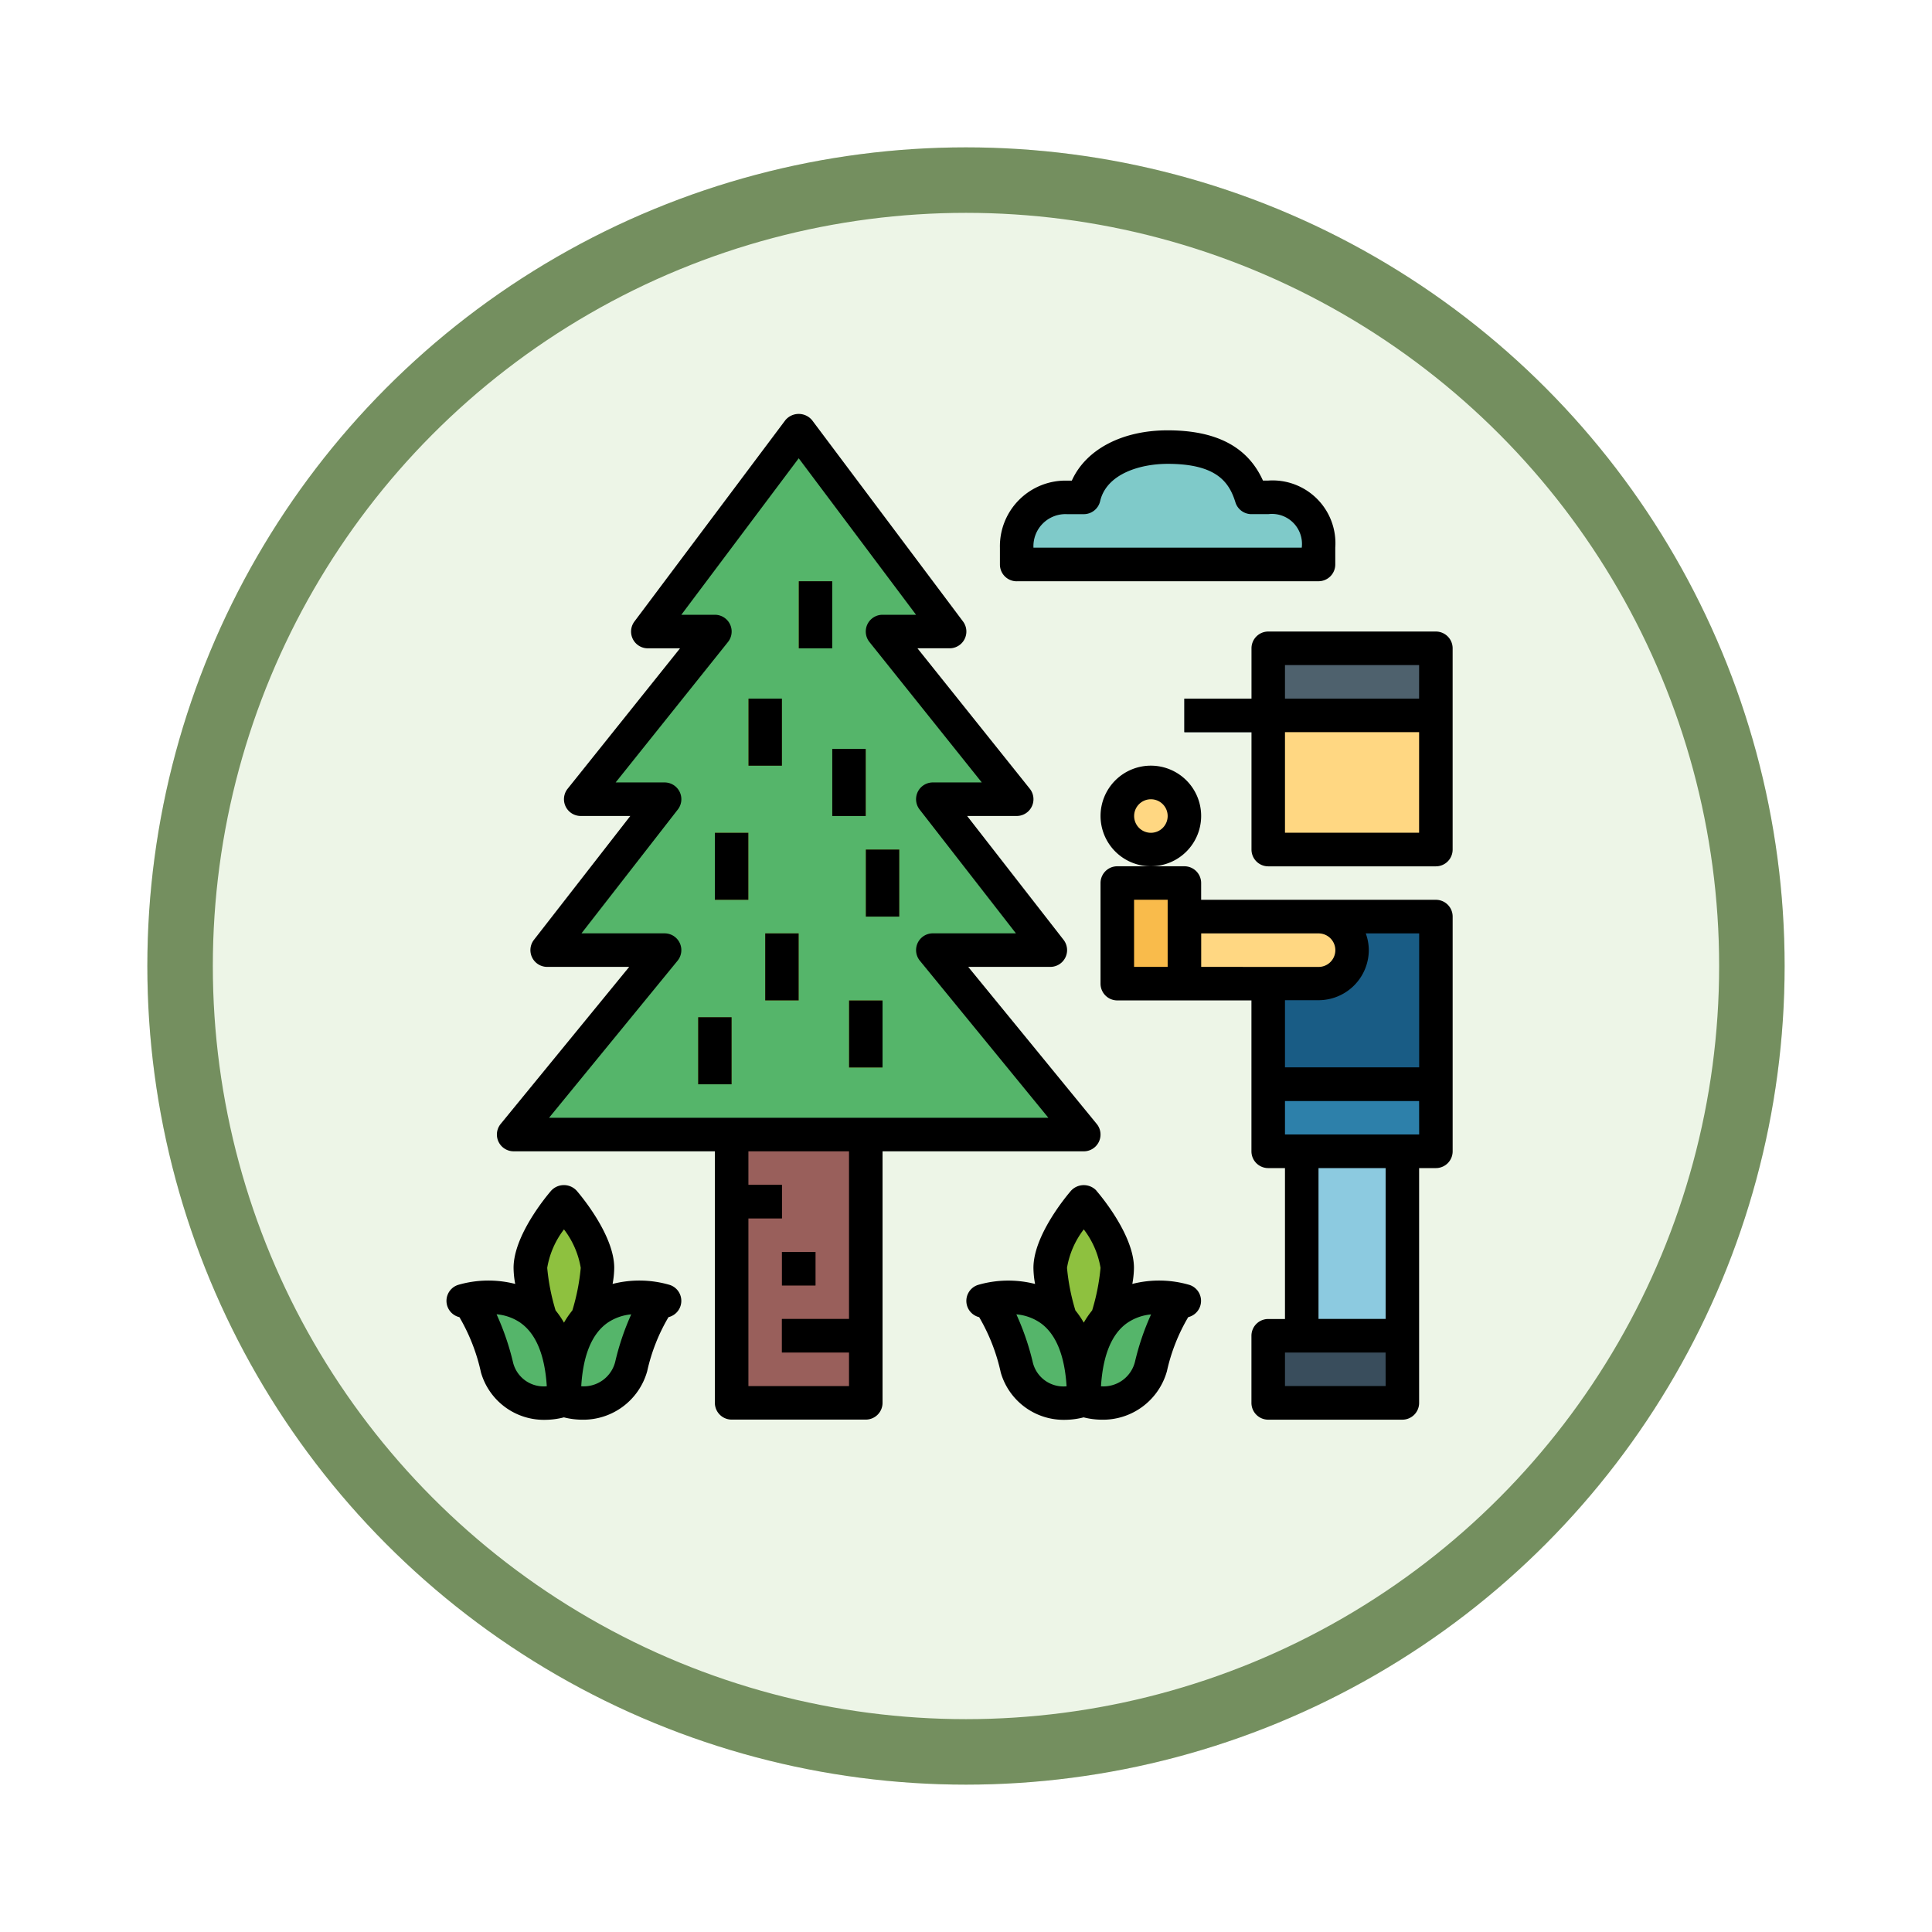 <svg xmlns="http://www.w3.org/2000/svg" xmlns:xlink="http://www.w3.org/1999/xlink" width="118" height="118" viewBox="0 0 118 118">
  <defs>
    <filter id="Elipse_12115" x="0" y="0" width="118" height="118" filterUnits="userSpaceOnUse">
      <feOffset dy="3" input="SourceAlpha"/>
      <feGaussianBlur stdDeviation="3" result="blur"/>
      <feFlood flood-opacity="0.161"/>
      <feComposite operator="in" in2="blur"/>
      <feComposite in="SourceGraphic"/>
    </filter>
  </defs>
  <g id="Grupo_1197962" data-name="Grupo 1197962" transform="translate(-196 -1417.171)">
    <g id="Grupo_1184436" data-name="Grupo 1184436" transform="translate(-549.781 -2428.829)">
      <g id="Grupo_1181949" data-name="Grupo 1181949" transform="translate(-54 1303)">
        <g transform="matrix(1, 0, 0, 1, 799.78, 2543)" filter="url(#Elipse_12115)">
          <g id="Elipse_12115-2" data-name="Elipse 12115" transform="translate(9 6)" fill="#edf5e7" stroke="#748f5f" stroke-width="4">
            <circle cx="50" cy="50" r="50" stroke="none"/>
            <circle cx="50" cy="50" r="48" fill="none"/>
          </g>
        </g>
      </g>
    </g>
    <g id="Filled_outline" data-name="Filled outline" transform="translate(221.277 1440.43)">
      <path id="Trazado_1064889" data-name="Trazado 1064889" d="M0,0H10.241V12.289H0Z" transform="translate(62.421 28.626) rotate(180)" fill="#ffd782"/>
      <path id="Trazado_1064890" data-name="Trazado 1064890" d="M0,0H10.241V4.1H0Z" transform="translate(62.421 20.433) rotate(180)" fill="#4e616d"/>
      <path id="Trazado_1064891" data-name="Trazado 1064891" d="M0,0H10.241V4.1H0Z" transform="translate(62.421 47.06) rotate(180)" fill="#2d80aa"/>
      <path id="Trazado_1064892" data-name="Trazado 1064892" d="M53,46h6.145V57.265H53Z" transform="translate(1.229 1.06)" fill="#8ccae0"/>
      <path id="Trazado_1064893" data-name="Trazado 1064893" d="M46,19h5.12v2.048H46Z" transform="translate(1.06 0.409)" fill="#394d5c"/>
      <path id="Trazado_1064894" data-name="Trazado 1064894" d="M51,57h8.193v4.1H51Z" transform="translate(1.181 1.325)" fill="#394d5c"/>
      <path id="Trazado_1064895" data-name="Trazado 1064895" d="M0,0H10.241V10.241H0Z" transform="translate(62.421 42.963) rotate(180)" fill="#195c85"/>
      <path id="Trazado_1064896" data-name="Trazado 1064896" d="M46,32h8.193a2.048,2.048,0,0,1,0,4.1H46Z" transform="translate(1.06 0.722)" fill="#ffd782"/>
      <path id="Trazado_1064897" data-name="Trazado 1064897" d="M42,30h4.1v6.145H42Z" transform="translate(0.964 0.674)" fill="#f9bb4b"/>
      <circle id="Elipse_12280" data-name="Elipse 12280" cx="2.048" cy="2.048" r="2.048" transform="translate(42.964 24.53)" fill="#ffd782"/>
      <path id="Trazado_1064898" data-name="Trazado 1064898" d="M38.771,34.747,31.6,25.53h5.12L28.53,15.289h4.1L23.41,3,14.193,15.289h4.1L10.1,25.53h5.12L8.048,34.747h7.169L6,46.012H40.819L31.6,34.747Z" transform="translate(0.096 0.024)" fill="#55b56a"/>
      <path id="Trazado_1064899" data-name="Trazado 1064899" d="M19,45h8.193V61.385H19Z" transform="translate(0.41 1.035)" fill="#995f5b"/>
      <path id="Trazado_1064900" data-name="Trazado 1064900" d="M19,48h3.072v2.048H19Z" transform="translate(0.41 1.108)" fill="#66342e"/>
      <path id="Trazado_1064901" data-name="Trazado 1064901" d="M22,52h2.048v2.048H22Z" transform="translate(0.482 1.204)" fill="#66342e"/>
      <path id="Trazado_1064902" data-name="Trazado 1064902" d="M22,56h5.12v2.048H22Z" transform="translate(0.482 1.3)" fill="#66342e"/>
      <g id="Grupo_1197961" data-name="Grupo 1197961" transform="translate(17.361 12.24)">
        <path id="Trazado_1064903" data-name="Trazado 1064903" d="M20,19h2.048v4.1H20Z" transform="translate(-16.928 -11.831)" fill="#c8d952"/>
        <path id="Trazado_1064904" data-name="Trazado 1064904" d="M25,22h2.048v4.1H25Z" transform="translate(-16.807 -11.759)" fill="#c8d952"/>
        <path id="Trazado_1064905" data-name="Trazado 1064905" d="M23,12h2.048v4.1H23Z" transform="translate(-16.855 -12)" fill="#c8d952"/>
        <path id="Trazado_1064906" data-name="Trazado 1064906" d="M27,28h2.048v4.1H27Z" transform="translate(-16.759 -11.615)" fill="#c8d952"/>
        <path id="Trazado_1064907" data-name="Trazado 1064907" d="M21,33h2.048v4.1H21Z" transform="translate(-16.904 -11.494)" fill="#c8d952"/>
        <path id="Trazado_1064908" data-name="Trazado 1064908" d="M17,38h2.048v4.1H17Z" transform="translate(-17 -11.374)" fill="#c8d952"/>
        <path id="Trazado_1064909" data-name="Trazado 1064909" d="M26,37h2.048v4.1H26Z" transform="translate(-16.783 -11.398)" fill="#c8d952"/>
        <path id="Trazado_1064910" data-name="Trazado 1064910" d="M18,27h2.048v4.1H18Z" transform="translate(-16.976 -11.639)" fill="#c8d952"/>
      </g>
      <path id="Trazado_1064911" data-name="Trazado 1064911" d="M54.434,11.169V10.145a2.835,2.835,0,0,0-3.072-3.072H50.337C49.73,5.127,48.289,4,45.217,4c-2.281,0-4.627.954-5.12,3.072H39.072A2.989,2.989,0,0,0,36,10.145v1.024Z" transform="translate(0.819 0.048)" fill="#7fcac9"/>
      <path id="Trazado_1064912" data-name="Trazado 1064912" d="M9,60.99a3.187,3.187,0,0,0,4.1-2.022s1.024-4.042,2.048-4.042c0,0-6.145-2.022-6.145,6.064Z" transform="translate(0.169 1.269)" fill="#55b56a"/>
      <path id="Trazado_1064913" data-name="Trazado 1064913" d="M9.145,60.99a3.187,3.187,0,0,1-4.1-2.022S4.024,54.926,3,54.926c0,0,6.145-2.022,6.145,6.064Z" transform="translate(0.024 1.269)" fill="#55b56a"/>
      <path id="Trazado_1064914" data-name="Trazado 1064914" d="M11.1,53.042c0,1.674-2.048,8.085-2.048,8.085S7,54.716,7,53.042,9.048,49,9.048,49,11.1,51.368,11.1,53.042Z" transform="translate(0.12 1.132)" fill="#8ec13f"/>
      <path id="Trazado_1064915" data-name="Trazado 1064915" d="M40,60.99a3.187,3.187,0,0,0,4.1-2.022s1.024-4.042,2.048-4.042c0,0-6.145-2.022-6.145,6.064Z" transform="translate(0.916 1.269)" fill="#55b56a"/>
      <path id="Trazado_1064916" data-name="Trazado 1064916" d="M40.145,60.99a3.187,3.187,0,0,1-4.1-2.022S35.024,54.926,34,54.926c0,0,6.145-2.022,6.145,6.064Z" transform="translate(0.771 1.269)" fill="#55b56a"/>
      <path id="Trazado_1064917" data-name="Trazado 1064917" d="M42.1,53.042c0,1.674-2.048,8.085-2.048,8.085S38,54.716,38,53.042,40.048,49,40.048,49,42.1,51.368,42.1,53.042Z" transform="translate(0.867 1.132)" fill="#8ec13f"/>
      <path id="Trazado_1064918" data-name="Trazado 1064918" d="M61.361,15H51.12A1.024,1.024,0,0,0,50.1,16.024V19.1H46v2.048h4.1v7.169a1.024,1.024,0,0,0,1.024,1.024H61.361a1.024,1.024,0,0,0,1.024-1.024V16.024A1.024,1.024,0,0,0,61.361,15ZM60.337,27.289H52.145V21.145h8.193Zm0-8.193H52.145V17.048h8.193Z" transform="translate(1.06 0.313)"/>
      <path id="Trazado_1064919" data-name="Trazado 1064919" d="M61.482,31.048H47.145V30.024A1.024,1.024,0,0,0,46.12,29h-4.1A1.024,1.024,0,0,0,41,30.024v6.145a1.024,1.024,0,0,0,1.024,1.024h8.193V46.41a1.024,1.024,0,0,0,1.024,1.024h1.024v9.217H51.241a1.024,1.024,0,0,0-1.024,1.024v4.1A1.024,1.024,0,0,0,51.241,62.8h8.193a1.024,1.024,0,0,0,1.024-1.024V47.434h1.024a1.024,1.024,0,0,0,1.024-1.024V32.072A1.024,1.024,0,0,0,61.482,31.048ZM45.1,35.145H43.048v-4.1H45.1Zm2.048,0V33.1h7.169a1.024,1.024,0,0,1,0,2.048Zm11.265,25.6H52.265V58.7H58.41Zm0-4.1h-4.1V47.434h4.1Zm2.048-11.265H52.265V43.337h8.193Zm0-4.1H52.265v-4.1h2.048a3.072,3.072,0,0,0,3.072-3.072A3.037,3.037,0,0,0,57.2,33.1h3.261Z" transform="translate(0.94 0.65)"/>
      <path id="Trazado_1064920" data-name="Trazado 1064920" d="M47.145,26.072a3.072,3.072,0,1,0-3.072,3.072A3.072,3.072,0,0,0,47.145,26.072ZM44.072,27.1A1.024,1.024,0,1,1,45.1,26.072,1.024,1.024,0,0,1,44.072,27.1Z" transform="translate(0.94 0.505)"/>
      <path id="Trazado_1064921" data-name="Trazado 1064921" d="M6.024,47.06H18.313V62.421a1.024,1.024,0,0,0,1.024,1.024H27.53a1.024,1.024,0,0,0,1.024-1.024V47.06H40.843a1.024,1.024,0,0,0,.793-1.672l-7.849-9.593H38.8a1.024,1.024,0,0,0,.809-1.653L33.72,26.578h3.027a1.024,1.024,0,0,0,.8-1.664l-6.861-8.577h1.965A1.024,1.024,0,0,0,33.47,14.7L24.253,2.409a1.061,1.061,0,0,0-1.639,0L13.4,14.7a1.024,1.024,0,0,0,.819,1.639h1.965L9.321,24.914a1.024,1.024,0,0,0,.8,1.664h3.027L7.263,34.142a1.024,1.024,0,0,0,.809,1.653H13.08L5.231,45.387a1.024,1.024,0,0,0,.793,1.672ZM26.506,57.3h-4.1v2.048h4.1V61.4H20.361V51.156H22.41V49.108H20.361V47.06h6.145ZM16.034,35.419a1.024,1.024,0,0,0-.793-1.672H10.166l5.884-7.564a1.024,1.024,0,0,0-.809-1.653H12.252l6.861-8.577a1.024,1.024,0,0,0-.8-1.664H16.265l7.169-9.558L30.6,14.289H28.554a1.024,1.024,0,0,0-.8,1.664l6.861,8.577H31.626a1.024,1.024,0,0,0-.809,1.653L36.7,33.746H31.626a1.024,1.024,0,0,0-.793,1.672l7.849,9.593H8.185Z" transform="translate(0.072 0)"/>
      <path id="Trazado_1064922" data-name="Trazado 1064922" d="M22,52h2.048v2.048H22Z" transform="translate(0.482 1.204)"/>
      <path id="Trazado_1064923" data-name="Trazado 1064923" d="M20,19h2.048v4.1H20Z" transform="translate(0.434 0.409)"/>
      <path id="Trazado_1064924" data-name="Trazado 1064924" d="M25,22h2.048v4.1H25Z" transform="translate(0.554 0.481)"/>
      <path id="Trazado_1064925" data-name="Trazado 1064925" d="M23,12h2.048v4.1H23Z" transform="translate(0.506 0.24)"/>
      <path id="Trazado_1064926" data-name="Trazado 1064926" d="M27,28h2.048v4.1H27Z" transform="translate(0.602 0.626)"/>
      <path id="Trazado_1064927" data-name="Trazado 1064927" d="M21,33h2.048v4.1H21Z" transform="translate(0.458 0.746)"/>
      <path id="Trazado_1064928" data-name="Trazado 1064928" d="M17,38h2.048v4.1H17Z" transform="translate(0.361 0.867)"/>
      <path id="Trazado_1064929" data-name="Trazado 1064929" d="M26,37h2.048v4.1H26Z" transform="translate(0.578 0.843)"/>
      <path id="Trazado_1064930" data-name="Trazado 1064930" d="M18,27h2.048v4.1H18Z" transform="translate(0.385 0.602)"/>
      <path id="Trazado_1064931" data-name="Trazado 1064931" d="M36.024,12.217H54.458a1.024,1.024,0,0,0,1.024-1.024V10.169a3.838,3.838,0,0,0-4.1-4.1h-.317C50.137,4.007,48.223,3,45.241,3c-2.8,0-5,1.181-5.85,3.072H39.1a4.007,4.007,0,0,0-4.1,4.1v1.024a1.024,1.024,0,0,0,1.024,1.024ZM39.1,8.12H40.12a1.024,1.024,0,0,0,1-.792c.392-1.684,2.466-2.281,4.123-2.281,3,0,3.763,1.127,4.142,2.355a1.024,1.024,0,0,0,.978.717h1.024a1.835,1.835,0,0,1,2.048,2.048H37.048A1.959,1.959,0,0,1,39.1,8.12Z" transform="translate(0.795 0.024)"/>
      <path id="Trazado_1064932" data-name="Trazado 1064932" d="M2.784,56.083A11.545,11.545,0,0,1,4.1,59.462,4,4,0,0,0,8.064,62.35a4.618,4.618,0,0,0,1.1-.15,4.569,4.569,0,0,0,1.094.143,4.053,4.053,0,0,0,3.994-2.963,11.265,11.265,0,0,1,1.3-3.3,1.024,1.024,0,0,0,.08-1.968,6.6,6.6,0,0,0-3.494-.061,5.624,5.624,0,0,0,.1-.984c0-2-2.063-4.444-2.3-4.716a1.059,1.059,0,0,0-1.548,0c-.235.272-2.3,2.713-2.3,4.716a5.624,5.624,0,0,0,.1.984,6.605,6.605,0,0,0-3.494.061,1.024,1.024,0,0,0,.08,1.968Zm9,.372a3.049,3.049,0,0,1,1.493-.545A15.63,15.63,0,0,0,12.3,58.8a1.98,1.98,0,0,1-2.077,1.5C10.336,58.422,10.862,57.13,11.786,56.455ZM9.169,50.721a5.283,5.283,0,0,1,1.024,2.348,12.963,12.963,0,0,1-.512,2.6,5.451,5.451,0,0,0-.512.748,5.45,5.45,0,0,0-.512-.748,12.963,12.963,0,0,1-.512-2.6,5.283,5.283,0,0,1,1.024-2.348ZM6.541,56.447C7.472,57.12,8,58.416,8.119,60.3a1.925,1.925,0,0,1-2.054-1.425,15.879,15.879,0,0,0-1.013-2.97,3.046,3.046,0,0,1,1.489.539Z" transform="translate(0 1.108)"/>
      <path id="Trazado_1064933" data-name="Trazado 1064933" d="M40.943,48.353a1.059,1.059,0,0,0-1.548,0c-.236.272-2.3,2.713-2.3,4.716a5.624,5.624,0,0,0,.1.984,6.605,6.605,0,0,0-3.494.061,1.024,1.024,0,0,0,.08,1.968,11.545,11.545,0,0,1,1.318,3.38,4,4,0,0,0,3.961,2.888,4.618,4.618,0,0,0,1.1-.15,4.569,4.569,0,0,0,1.094.143,4.053,4.053,0,0,0,3.994-2.963,11.265,11.265,0,0,1,1.3-3.3,1.024,1.024,0,0,0,.08-1.968,6.6,6.6,0,0,0-3.494-.061,5.625,5.625,0,0,0,.1-.984c0-2-2.061-4.444-2.3-4.716ZM37.065,58.879a15.879,15.879,0,0,0-1.013-2.97,3.046,3.046,0,0,1,1.489.538c.931.673,1.46,1.968,1.578,3.856a1.926,1.926,0,0,1-2.054-1.423Zm3.616-3.211a5.45,5.45,0,0,0-.512.748,5.45,5.45,0,0,0-.512-.748,12.963,12.963,0,0,1-.512-2.6,5.283,5.283,0,0,1,1.024-2.348,5.283,5.283,0,0,1,1.024,2.348,12.963,12.963,0,0,1-.512,2.6Zm3.6.242a15.63,15.63,0,0,0-.984,2.893,1.979,1.979,0,0,1-2.077,1.5c.118-1.878.644-3.175,1.568-3.845a3.049,3.049,0,0,1,1.5-.545Z" transform="translate(0.747 1.108)"/>
    </g>
  </g>
</svg>
